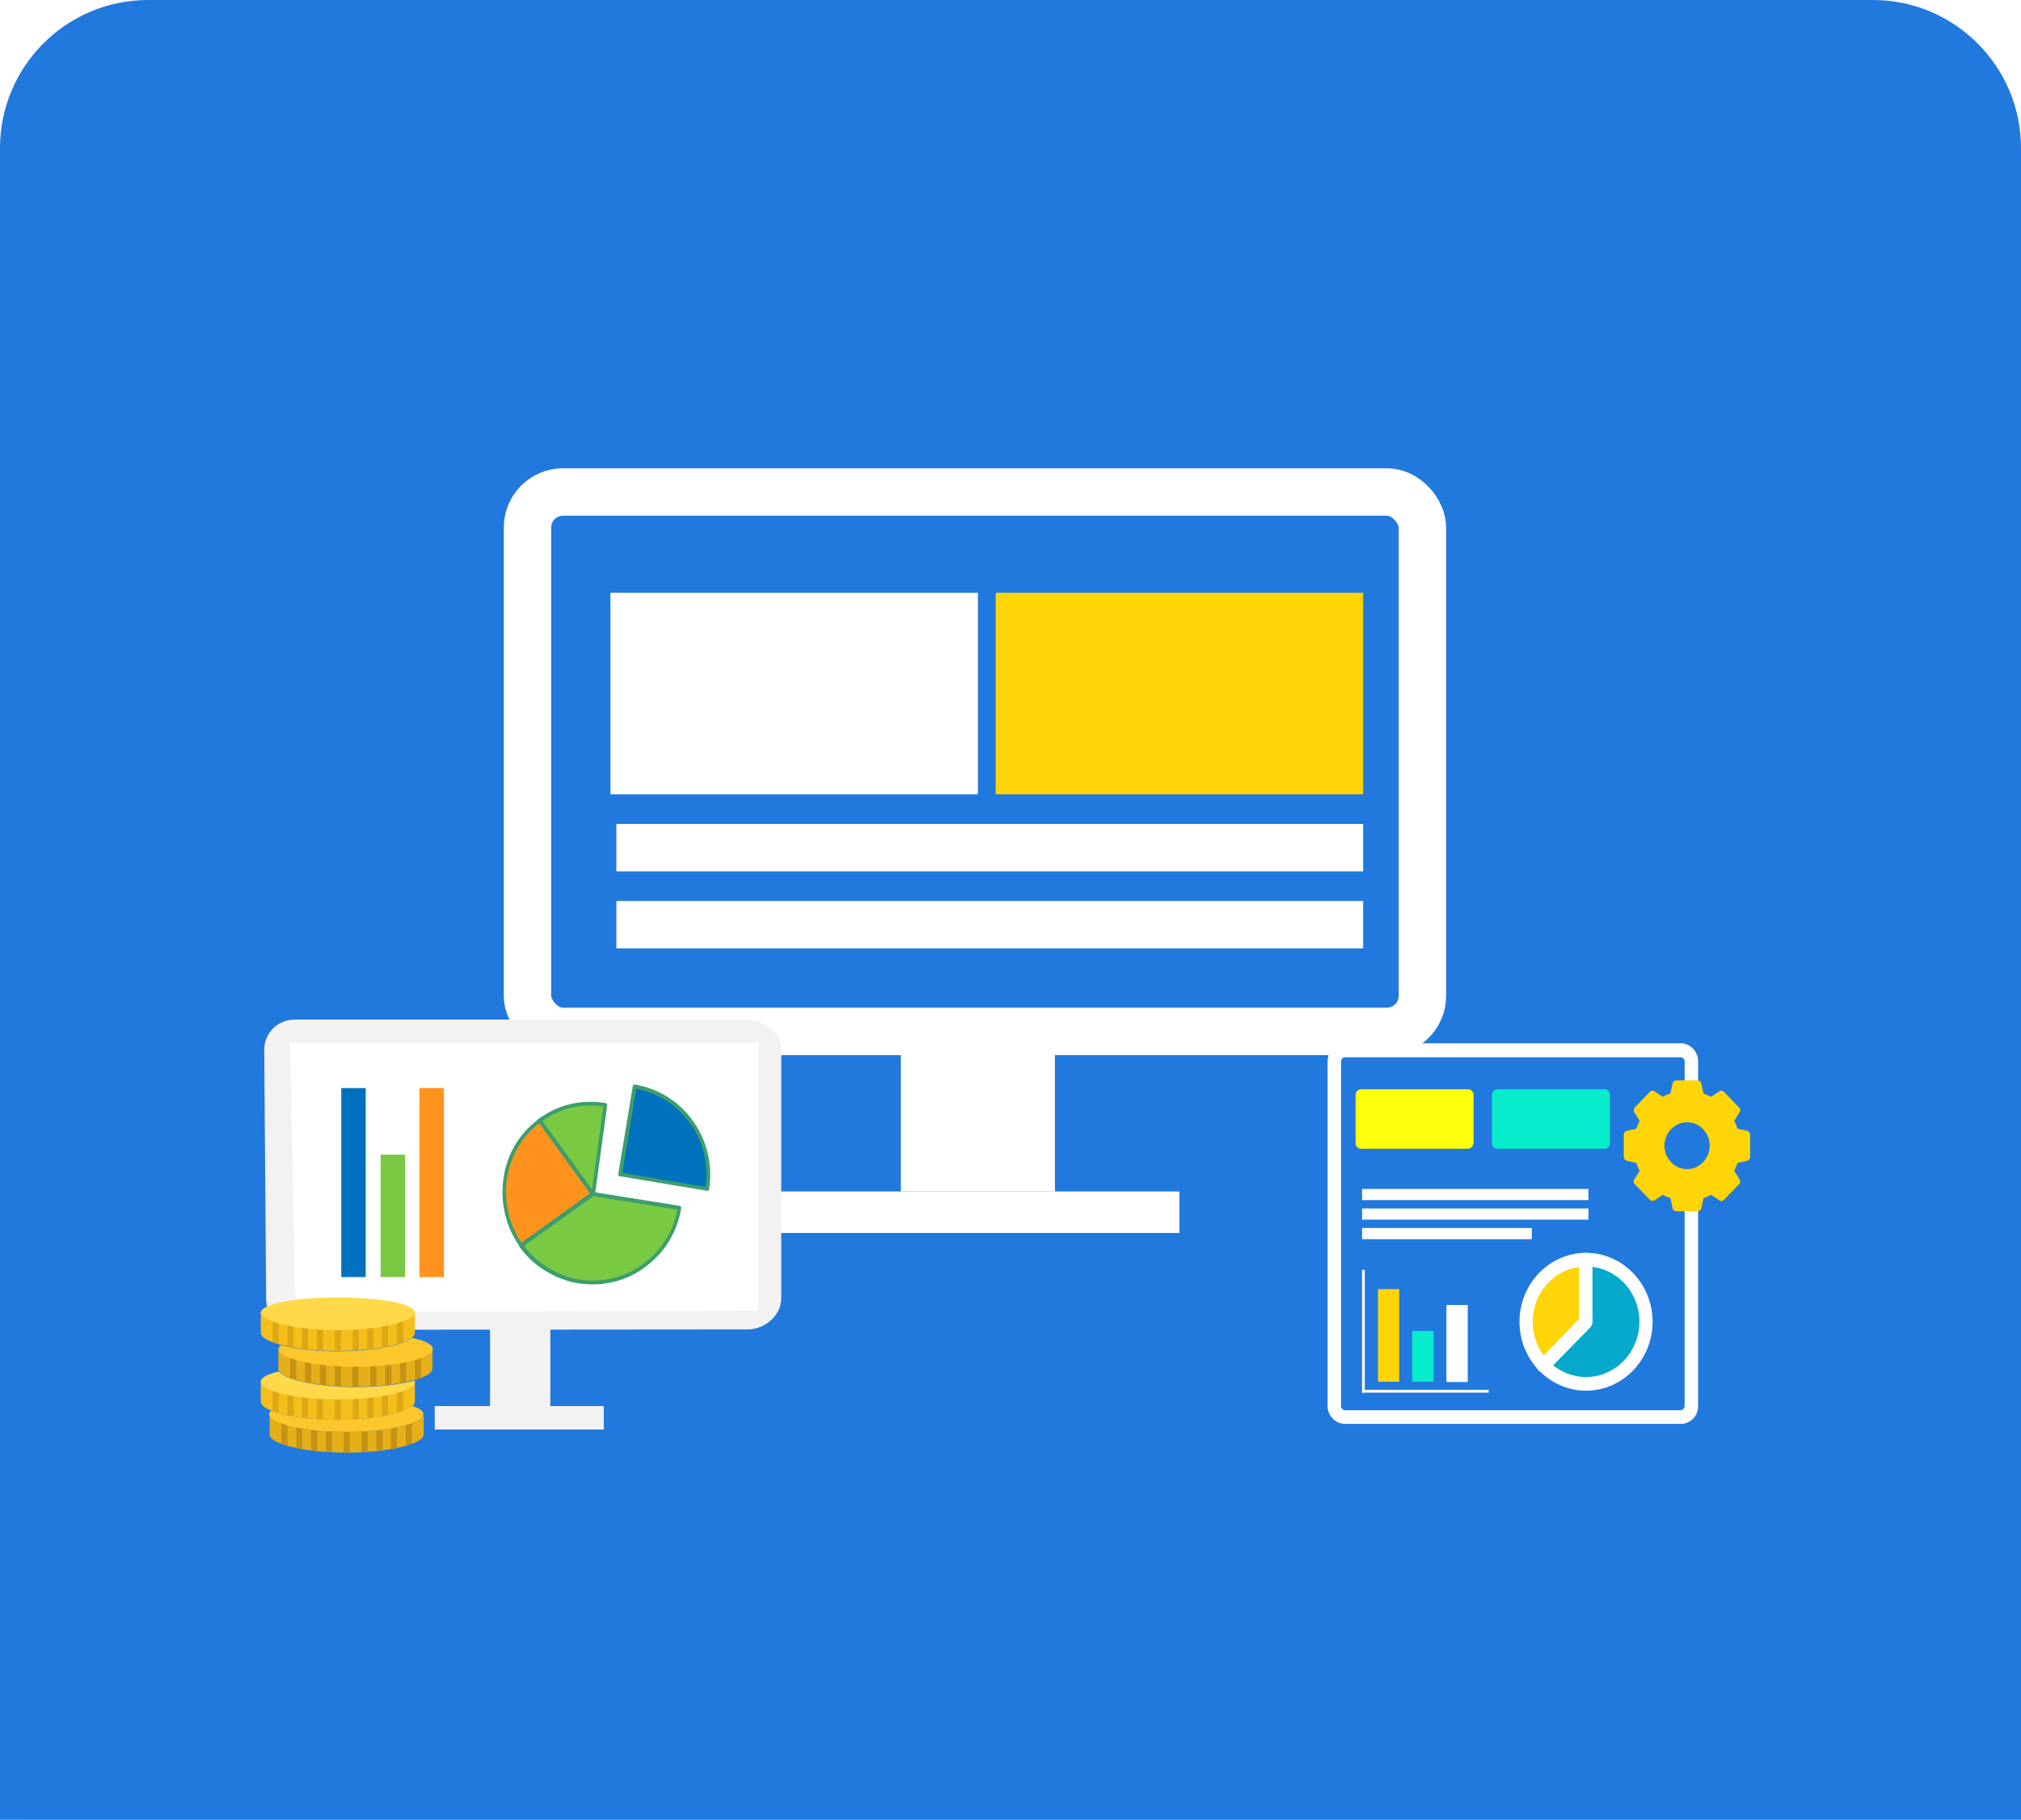 <svg width="341" height="307" viewBox="0 0 341 307" fill="none" xmlns="http://www.w3.org/2000/svg">
<rect width="341" height="307" fill="white"/>
<g clip-path="url(#clip0)">
<rect width="1920" height="3153" transform="translate(-607 -1504)" fill="white"/>
<rect x="-607" y="-1342.59" width="1922.14" height="5125" fill="white"/>
<rect x="-607" y="-926" width="1920" height="2364" fill="#F6F5F3"/>
<rect x="-607" y="-203" width="1920" height="1011" fill="white"/>
<g filter="url(#filter0_d)">
<rect x="-1" width="342" height="645" rx="25" fill="white"/>
</g>
<path d="M0 25C0 11.193 11.193 0 25 0H316C329.807 0 341 11.193 341 25V307H0V25Z" fill="#2179DE"/>
<rect x="89" y="83" width="151" height="91" rx="6" stroke="white" stroke-width="8"/>
<rect x="152" y="175" width="26" height="26" fill="white"/>
<rect x="131" y="201" width="68" height="7" fill="white"/>
<rect x="103" y="100" width="62" height="34" fill="white"/>
<rect x="168" y="100" width="62" height="34" fill="#FFD508"/>
<rect x="104" y="139" width="126" height="8" fill="white"/>
<rect x="104" y="152" width="126" height="8" fill="white"/>
<path d="M266.687 214.227L266.915 222.042L261.913 227.55L259.867 225.714L259.685 223.878L259.367 222.089V220.394C259.367 220.394 259.685 219.5 259.822 219.358C260.004 219.17 260.277 218.37 260.277 218.37L261.413 217.24L262.459 216.157L264.232 214.933L266.687 214.227Z" fill="#FFD508"/>
<path d="M267.74 214.414L271.968 216.203L273.514 218.228C273.514 218.228 274.014 221.193 274.105 221.758C274.196 222.323 273.969 224.442 273.969 224.442L272.969 227.313L270.922 229.809L267.24 230.232L264.102 229.761L262.693 229.338L262.238 227.643L266.103 223.83L267.74 214.414Z" fill="#04A9CC"/>
<path d="M267.148 231.551C262.328 231.551 258.418 227.502 258.418 222.512C258.418 217.522 262.328 213.473 267.148 213.473C271.967 213.473 275.877 217.522 275.877 222.512C275.877 227.502 271.967 231.551 267.148 231.551ZM267.148 215.262C263.283 215.262 260.146 218.51 260.146 222.512C260.146 226.514 263.283 229.762 267.148 229.762C271.012 229.762 274.15 226.514 274.15 222.512C274.15 218.51 271.012 215.262 267.148 215.262Z" fill="white"/>
<path d="M261.55 229.15C261.323 229.15 261.095 229.056 260.913 228.868C260.55 228.538 260.55 227.926 260.913 227.596L266.233 222.088V214.321C266.233 213.803 266.642 213.426 267.097 213.426C267.552 213.426 267.961 213.85 267.961 214.321V222.465C267.961 222.7 267.87 222.936 267.688 223.124L262.141 228.868C262.005 229.056 261.777 229.15 261.55 229.15Z" fill="white"/>
<path d="M283.607 240.213H226.955C225.319 240.213 224 238.848 224 237.153V179.06C224 177.365 225.319 176 226.955 176H283.562C285.199 176 286.517 177.365 286.517 179.06V183.156H284.244V179.06C284.244 178.683 283.926 178.354 283.562 178.354H226.955C226.592 178.354 226.273 178.683 226.273 179.06V237.2C226.273 237.577 226.592 237.906 226.955 237.906H283.562C283.926 237.906 284.244 237.577 284.244 237.2V203.164H286.517V237.2C286.563 238.848 285.199 240.213 283.607 240.213Z" fill="white"/>
<path d="M248.596 192.853C248.596 193.371 248.186 193.795 247.686 193.795H229.636C229.136 193.795 228.727 193.371 228.727 192.853V184.709C228.727 184.191 229.136 183.767 229.636 183.767H247.732C248.232 183.767 248.641 184.191 248.641 184.709V192.853H248.596Z" fill="#FFFF0B"/>
<path d="M271.649 192.853C271.649 193.371 271.24 193.795 270.74 193.795H252.644C252.144 193.795 251.734 193.371 251.734 192.853V184.709C251.734 184.191 252.144 183.767 252.644 183.767H270.74C271.24 183.767 271.649 184.191 271.649 184.709V192.853Z" fill="#07EDCC"/>
<path d="M236.096 217.475H232.504V233.105H236.096V217.475Z" fill="#FFD508"/>
<path d="M241.869 224.537H238.277V233.105H241.869V224.537Z" fill="#07EDCC"/>
<path d="M247.643 220.158H244.051V233.151H247.643V220.158Z" fill="white"/>
<path d="M294.797 190.783L293.16 190.407C293.023 189.936 292.841 189.512 292.614 189.089L293.523 187.629C293.705 187.347 293.66 187.017 293.433 186.829L290.886 184.193C290.659 183.957 290.341 183.957 290.113 184.098L288.704 185.04C288.295 184.805 287.886 184.663 287.431 184.475L287.067 182.78C287.022 182.498 286.749 182.262 286.431 182.262H282.839C282.52 182.262 282.293 182.498 282.202 182.78L281.838 184.475C281.384 184.616 280.975 184.805 280.565 185.04L279.156 184.098C278.883 183.91 278.565 183.957 278.383 184.193L275.837 186.829C275.609 187.064 275.609 187.394 275.746 187.629L276.655 189.089C276.428 189.512 276.291 189.936 276.11 190.407L274.473 190.783C274.2 190.83 273.973 191.113 273.973 191.442V195.162C273.973 195.491 274.2 195.727 274.473 195.821L276.11 196.197C276.246 196.668 276.428 197.092 276.655 197.515L275.746 198.975C275.564 199.257 275.609 199.587 275.837 199.775L278.383 202.411C278.61 202.647 278.929 202.647 279.156 202.506L280.565 201.564C280.975 201.799 281.384 201.941 281.838 202.129L282.202 203.824C282.248 204.106 282.52 204.342 282.839 204.342H286.431C286.749 204.342 286.976 204.106 287.067 203.824L287.431 202.129C287.886 201.988 288.295 201.799 288.704 201.564L290.113 202.506C290.386 202.694 290.705 202.647 290.886 202.411L293.433 199.775C293.66 199.54 293.66 199.21 293.523 198.975L292.614 197.515C292.841 197.092 292.978 196.668 293.16 196.197L294.797 195.821C295.069 195.774 295.297 195.491 295.297 195.162V191.442C295.297 191.113 295.069 190.83 294.797 190.783ZM288.477 193.279C288.477 195.444 286.749 197.233 284.657 197.233C282.566 197.233 280.838 195.444 280.838 193.279C280.838 191.113 282.566 189.324 284.657 189.324C286.749 189.324 288.477 191.113 288.477 193.279Z" fill="#FFD508"/>
<path d="M267.016 212.345L267.334 222.372L260.923 229.434L258.286 227.08L258.013 224.726L257.559 222.466V220.348C257.559 220.348 257.968 219.218 258.195 218.983C258.422 218.747 258.786 217.712 258.786 217.712L260.241 216.252L261.56 214.84L263.833 213.239L267.016 212.345Z" fill="#FFD508"/>
<path d="M268.382 212.627L273.838 214.933L275.839 217.57C275.839 217.57 276.475 221.383 276.612 222.089C276.748 222.795 276.475 225.526 276.475 225.526L275.202 229.245L272.565 232.446L267.791 233.011L263.79 232.399L262.017 231.834L261.426 229.669L266.427 224.773L268.382 212.627Z" fill="#04A9CC"/>
<path d="M267.609 234.612C261.426 234.612 256.379 229.386 256.379 222.984C256.379 216.581 261.426 211.355 267.609 211.355C273.793 211.355 278.84 216.581 278.84 222.984C278.84 229.386 273.793 234.612 267.609 234.612ZM267.609 213.662C262.653 213.662 258.607 217.852 258.607 222.984C258.607 228.115 262.653 232.305 267.609 232.305C272.565 232.305 276.612 228.115 276.612 222.984C276.612 217.805 272.565 213.662 267.609 213.662Z" fill="white"/>
<path d="M260.425 231.552C260.152 231.552 259.834 231.457 259.607 231.222C259.152 230.751 259.152 230.045 259.607 229.574L266.427 222.513V212.532C266.427 211.873 266.927 211.355 267.563 211.355C268.2 211.355 268.7 211.873 268.7 212.532V223.031C268.7 223.36 268.564 223.643 268.382 223.878L261.243 231.175C261.016 231.41 260.743 231.552 260.425 231.552Z" fill="white"/>
<path d="M230.275 214.227H229.82V234.941H230.275V214.227Z" fill="white"/>
<path d="M251.19 234.47H229.82V234.94H251.19V234.47Z" fill="white"/>
<path d="M268.013 200.575H229.82V202.458H268.013V200.575Z" fill="white"/>
<path d="M268.013 203.87H229.82V205.753H268.013V203.87Z" fill="white"/>
<path d="M258.465 207.167H229.82V209.05H258.465V207.167Z" fill="white"/>
<path d="M44.586 177.13C44.586 174.208 46.904 172 49.801 172H125.767C128.664 172 131.819 174.078 131.819 177V219.015C131.819 221.938 129.051 224.275 126.154 224.275L50.251 224.34C47.354 224.34 44.908 222.067 44.908 219.145L44.586 177.13Z" fill="#F2F2F2"/>
<path d="M48.961 175.896H127.953V221.093L49.862 221.353L48.961 175.896Z" fill="white"/>
<path d="M61.706 183.559H57.586V215.443H61.706V183.559Z" fill="#0071BC"/>
<path d="M68.339 194.793H64.219V215.444H68.339V194.793Z" fill="#7AC943"/>
<path d="M74.901 183.559H70.781V215.443H74.901V183.559Z" fill="#FF931E"/>
<path d="M100.146 201.353L87.978 210.054C83.214 203.366 84.438 193.755 91.068 188.949L100.146 201.353Z" fill="#FF931E"/>
<path d="M87.975 210.444C87.846 210.444 87.782 210.379 87.717 210.314C85.335 207.003 84.37 202.911 84.949 198.82C85.528 194.664 87.653 191.158 90.936 188.755C91.065 188.625 91.258 188.69 91.387 188.82L100.464 201.158C100.529 201.223 100.529 201.288 100.529 201.418C100.529 201.483 100.464 201.613 100.4 201.613L88.232 210.314C88.103 210.379 88.039 210.444 87.975 210.444ZM91.001 189.469C88.039 191.742 86.108 195.054 85.528 198.885C85.013 202.652 85.85 206.483 87.975 209.665L99.627 201.288L91.001 189.469Z" fill="#3C9E6D"/>
<path d="M100.064 201.352L114.678 203.69C113.326 211.872 105.665 217.457 97.553 216.093C93.498 215.379 90.021 213.041 87.961 210.054L100.064 201.352Z" fill="#7AC943"/>
<path d="M99.999 216.678C99.162 216.678 98.325 216.613 97.489 216.483C93.626 215.834 89.892 213.496 87.639 210.314C87.574 210.249 87.574 210.184 87.574 210.054C87.574 209.924 87.639 209.924 87.703 209.859L99.806 201.158C99.871 201.093 99.935 201.093 100.064 201.093L114.678 203.431C114.742 203.431 114.806 203.495 114.871 203.56C114.935 203.625 114.935 203.69 114.935 203.82C114.291 207.846 112.102 211.418 108.755 213.821C106.244 215.704 103.154 216.678 99.999 216.678ZM88.411 210.184C90.6 213.106 94.012 215.184 97.617 215.834C101.48 216.483 105.278 215.574 108.433 213.301C111.523 211.093 113.583 207.781 114.291 204.08L100.128 201.807L88.411 210.184Z" fill="#3C9E6D"/>
<path d="M100.072 201.481L91.059 189.013C94.535 186.546 98.14 185.766 102.196 186.416L100.072 201.481Z" fill="#7AC943"/>
<path d="M100.069 201.807C99.941 201.807 99.876 201.742 99.812 201.677L90.799 189.209C90.734 189.144 90.734 189.079 90.734 188.949C90.734 188.819 90.799 188.754 90.863 188.754C94.34 186.287 98.009 185.442 102.194 186.092C102.387 186.092 102.451 186.287 102.451 186.481L100.391 201.547C100.391 201.677 100.262 201.807 100.134 201.807C100.134 201.807 100.134 201.807 100.069 201.807ZM91.507 189.079L99.876 200.638L101.807 186.676C98.009 186.157 94.726 186.871 91.507 189.079Z" fill="#3C9E6D"/>
<path d="M104.645 198.105L107.091 183.299C115.203 184.663 120.675 192.455 119.323 200.637L104.645 198.105Z" fill="#0071BC"/>
<path d="M119.321 200.897L104.578 198.429C104.513 198.429 104.449 198.364 104.385 198.299C104.32 198.234 104.32 198.169 104.32 198.04L106.767 183.234C106.767 183.039 106.96 182.909 107.153 182.974C111.144 183.623 114.685 185.896 117.003 189.208C119.321 192.52 120.286 196.611 119.642 200.637C119.642 200.832 119.514 200.897 119.321 200.897ZM105.028 197.845L119.063 200.248C119.578 196.481 118.677 192.715 116.488 189.598C114.299 186.481 111.08 184.403 107.346 183.688L105.028 197.845Z" fill="#3C9E6D"/>
<path d="M92.859 223.302H82.688V240.445H92.859V223.302Z" fill="#F2F2F2"/>
<path d="M101.875 237.199H73.356V241.16H101.875V237.199Z" fill="#F2F2F2"/>
<path d="M58.489 241.549C51.278 241.549 45.484 240.056 45.484 238.497V242.004C45.484 243.563 51.278 245.056 58.489 245.056C65.635 245.056 71.493 243.563 71.493 242.004V238.497C71.493 240.056 65.635 241.549 58.489 241.549Z" fill="#E4AF18"/>
<path d="M57.005 236.029C49.794 236.029 44 234.536 44 232.977V236.484C44 238.042 49.794 239.536 57.005 239.536C64.15 239.536 70.009 238.042 70.009 236.484V232.977C70.009 234.536 64.15 236.029 57.005 236.029Z" fill="#F4BF1A"/>
<path d="M59.969 230.444C52.759 230.444 46.965 228.951 46.965 227.392V230.899C46.965 232.457 52.759 233.951 59.969 233.951C67.115 233.951 72.974 232.457 72.974 230.899V227.392C72.974 228.951 67.18 230.444 59.969 230.444Z" fill="#E4AF18"/>
<path d="M70.009 221.483C70.009 223.042 64.215 224.47 57.005 224.47C49.794 224.47 44 223.042 44 221.483C44 219.925 49.794 218.886 57.005 218.886C64.15 218.886 70.009 219.925 70.009 221.483Z" fill="#FFD949"/>
<path d="M57.005 224.404C49.794 224.404 44 222.911 44 221.352V224.859C44 226.417 49.794 227.911 57.005 227.911C64.15 227.911 70.009 226.417 70.009 224.859V221.352C70.009 222.911 64.15 224.404 57.005 224.404Z" fill="#F4BF1A"/>
<path d="M45.996 222.912V226.419C46.318 226.549 46.64 226.614 47.026 226.743V223.237C46.64 223.172 46.318 223.042 45.996 222.912Z" fill="#DCA815"/>
<path d="M66.984 223.237V226.743C67.371 226.614 67.692 226.549 68.014 226.419V222.912C67.692 223.042 67.371 223.172 66.984 223.237Z" fill="#DCA815"/>
<path d="M48.508 223.625V227.132C48.83 227.197 49.152 227.262 49.538 227.327V223.82C49.152 223.755 48.83 223.69 48.508 223.625Z" fill="#DCA815"/>
<path d="M64.473 223.82V227.327C64.794 227.262 65.181 227.197 65.503 227.132V223.625C65.181 223.69 64.859 223.755 64.473 223.82Z" fill="#DCA815"/>
<path d="M50.953 224.015V227.522C51.275 227.587 51.597 227.587 51.983 227.652V224.145C51.661 224.145 51.339 224.08 50.953 224.015Z" fill="#DCA815"/>
<path d="M61.961 224.145V227.652C62.283 227.587 62.605 227.587 62.991 227.522V224.015C62.669 224.08 62.347 224.145 61.961 224.145Z" fill="#DCA815"/>
<path d="M53.465 224.275V227.782C53.787 227.782 54.109 227.847 54.495 227.847V224.34C54.173 224.34 53.787 224.34 53.465 224.275Z" fill="#DCA815"/>
<path d="M59.52 224.34V227.847C59.841 227.847 60.163 227.782 60.55 227.782V224.275C60.163 224.34 59.841 224.34 59.52 224.34Z" fill="#DCA815"/>
<path d="M57.011 224.406C56.818 224.406 56.689 224.406 56.496 224.406V227.912C56.689 227.912 56.818 227.912 57.011 227.912C57.204 227.912 57.333 227.912 57.526 227.912V224.406C57.333 224.406 57.14 224.406 57.011 224.406Z" fill="#DCA815"/>
<path d="M48.961 229.015V232.522C49.283 232.652 49.605 232.717 49.991 232.847V229.34C49.605 229.21 49.283 229.08 48.961 229.015Z" fill="#C49214"/>
<path d="M70.012 229.34V232.847C70.398 232.717 70.72 232.652 71.042 232.522V229.015C70.656 229.08 70.334 229.21 70.012 229.34Z" fill="#C49214"/>
<path d="M51.473 229.666V233.172C51.794 233.237 52.116 233.302 52.503 233.367V229.86C52.116 229.795 51.794 229.73 51.473 229.666Z" fill="#C49214"/>
<path d="M67.5 229.86V233.367C67.822 233.302 68.208 233.237 68.53 233.172V229.666C68.144 229.73 67.822 229.795 67.5 229.86Z" fill="#C49214"/>
<path d="M53.984 230.119V233.626C54.306 233.691 54.628 233.691 55.014 233.756V230.249C54.628 230.184 54.306 230.119 53.984 230.119Z" fill="#C49214"/>
<path d="M64.992 230.185V233.692C65.314 233.627 65.636 233.627 66.022 233.562V230.055C65.636 230.12 65.314 230.185 64.992 230.185Z" fill="#C49214"/>
<path d="M56.496 230.314V233.821C56.818 233.821 57.14 233.886 57.526 233.886V230.379C57.14 230.379 56.818 230.379 56.496 230.314Z" fill="#C49214"/>
<path d="M62.48 230.379V233.886C62.802 233.886 63.124 233.821 63.511 233.821V230.314C63.189 230.379 62.802 230.379 62.48 230.379Z" fill="#C49214"/>
<path d="M59.968 230.444C59.775 230.444 59.646 230.444 59.453 230.444V233.951C59.646 233.951 59.775 233.951 59.968 233.951C60.161 233.951 60.29 233.951 60.483 233.951V230.444C60.29 230.444 60.161 230.444 59.968 230.444Z" fill="#C49214"/>
<path d="M45.996 234.536V238.042C46.318 238.172 46.64 238.237 47.026 238.367V234.86C46.64 234.73 46.318 234.666 45.996 234.536Z" fill="#DCA815"/>
<path d="M66.984 234.86V238.367C67.371 238.237 67.692 238.172 68.014 238.042V234.536C67.692 234.666 67.371 234.73 66.984 234.86Z" fill="#DCA815"/>
<path d="M48.508 235.25V238.756C48.83 238.821 49.152 238.886 49.538 238.951V235.445C49.152 235.38 48.83 235.315 48.508 235.25Z" fill="#DCA815"/>
<path d="M64.473 235.445V238.951C64.794 238.886 65.181 238.821 65.503 238.756V235.25C65.181 235.315 64.859 235.38 64.473 235.445Z" fill="#DCA815"/>
<path d="M50.953 235.639V239.146C51.275 239.211 51.597 239.211 51.983 239.276V235.769C51.661 235.704 51.339 235.704 50.953 235.639Z" fill="#DCA815"/>
<path d="M61.961 235.769V239.276C62.283 239.211 62.605 239.211 62.991 239.146V235.639C62.669 235.704 62.347 235.704 61.961 235.769Z" fill="#DCA815"/>
<path d="M53.465 235.899V239.405C53.787 239.405 54.109 239.47 54.495 239.47V235.964C54.173 235.964 53.787 235.899 53.465 235.899Z" fill="#DCA815"/>
<path d="M59.52 235.964V239.47C59.841 239.47 60.163 239.405 60.55 239.405V235.899C60.163 235.899 59.841 235.964 59.52 235.964Z" fill="#DCA815"/>
<path d="M57.011 236.03C56.818 236.03 56.689 236.03 56.496 236.03V239.536C56.689 239.536 56.818 239.536 57.011 239.536C57.204 239.536 57.333 239.536 57.526 239.536V236.03C57.333 236.03 57.14 236.03 57.011 236.03Z" fill="#DCA815"/>
<path d="M47.48 240.054V243.561C47.802 243.691 48.124 243.756 48.511 243.886V240.379C48.124 240.314 47.802 240.184 47.48 240.054Z" fill="#C49214"/>
<path d="M68.461 240.379V243.886C68.847 243.756 69.169 243.691 69.491 243.561V240.054C69.169 240.184 68.847 240.314 68.461 240.379Z" fill="#C49214"/>
<path d="M49.988 240.769V244.276C50.31 244.341 50.632 244.406 51.018 244.471V240.964C50.632 240.899 50.31 240.834 49.988 240.769Z" fill="#C49214"/>
<path d="M65.957 240.964V244.471C66.279 244.406 66.665 244.341 66.987 244.276V240.769C66.665 240.834 66.343 240.899 65.957 240.964Z" fill="#C49214"/>
<path d="M52.5 241.159V244.666C52.822 244.731 53.144 244.731 53.53 244.795V241.289C53.144 241.289 52.822 241.224 52.5 241.159Z" fill="#C49214"/>
<path d="M63.508 241.289V244.795C63.83 244.731 64.152 244.731 64.538 244.666V241.159C64.152 241.224 63.83 241.289 63.508 241.289Z" fill="#C49214"/>
<path d="M55.004 241.42V244.926C55.326 244.926 55.648 244.991 56.034 244.991V241.485C55.648 241.485 55.326 241.485 55.004 241.42Z" fill="#C49214"/>
<path d="M60.996 241.485V244.991C61.318 244.991 61.64 244.926 62.026 244.926V241.42C61.64 241.485 61.318 241.485 60.996 241.485Z" fill="#C49214"/>
<path d="M58.488 241.55C58.294 241.55 58.166 241.55 57.973 241.55V245.056C58.166 245.056 58.294 245.056 58.488 245.056C58.681 245.056 58.81 245.056 59.003 245.056V241.55C58.81 241.55 58.681 241.55 58.488 241.55Z" fill="#C49214"/>
<path d="M69.556 237.199C68.14 238.433 63.054 239.537 56.938 239.537C52.174 239.537 48.054 238.887 45.736 237.978C45.543 238.173 45.414 238.368 45.414 238.562C45.414 240.121 51.208 241.55 58.419 241.55C65.629 241.55 71.423 240.121 71.423 238.562C71.487 238.043 70.779 237.588 69.556 237.199Z" fill="#FCC62D"/>
<path d="M59.966 234.016C53.335 234.016 47.927 232.718 47.09 231.354C45.159 231.809 44 232.393 44 233.107C44 234.666 49.794 236.095 57.005 236.095C64.215 236.095 70.009 234.666 70.009 233.107C70.009 233.042 70.009 232.977 69.945 232.913C67.562 233.562 63.957 234.016 59.966 234.016Z" fill="#FFD949"/>
<path d="M69.496 225.704C67.95 226.938 62.929 227.977 57.006 227.977C53.143 227.977 49.731 227.522 47.349 226.938C47.156 227.133 47.027 227.328 47.027 227.587C47.027 229.146 52.821 230.574 60.032 230.574C67.178 230.574 73.036 229.146 73.036 227.587C72.972 226.743 71.684 226.159 69.496 225.704Z" fill="#FCC62D"/>
<g filter="url(#filter1_d)">
<rect x="-368" width="343" height="638" rx="25" fill="white"/>
</g>
</g>
<defs>
<filter id="filter0_d" x="-21" y="-15" width="392" height="695" filterUnits="userSpaceOnUse" color-interpolation-filters="sRGB">
<feFlood flood-opacity="0" result="BackgroundImageFix"/>
<feColorMatrix in="SourceAlpha" type="matrix" values="0 0 0 0 0 0 0 0 0 0 0 0 0 0 0 0 0 0 127 0"/>
<feOffset dx="5" dy="10"/>
<feGaussianBlur stdDeviation="12.5"/>
<feColorMatrix type="matrix" values="0 0 0 0 0 0 0 0 0 0 0 0 0 0 0 0 0 0 0.1 0"/>
<feBlend mode="normal" in2="BackgroundImageFix" result="effect1_dropShadow"/>
<feBlend mode="normal" in="SourceGraphic" in2="effect1_dropShadow" result="shape"/>
</filter>
<filter id="filter1_d" x="-388" y="-15" width="393" height="688" filterUnits="userSpaceOnUse" color-interpolation-filters="sRGB">
<feFlood flood-opacity="0" result="BackgroundImageFix"/>
<feColorMatrix in="SourceAlpha" type="matrix" values="0 0 0 0 0 0 0 0 0 0 0 0 0 0 0 0 0 0 127 0"/>
<feOffset dx="5" dy="10"/>
<feGaussianBlur stdDeviation="12.5"/>
<feColorMatrix type="matrix" values="0 0 0 0 0 0 0 0 0 0 0 0 0 0 0 0 0 0 0.1 0"/>
<feBlend mode="normal" in2="BackgroundImageFix" result="effect1_dropShadow"/>
<feBlend mode="normal" in="SourceGraphic" in2="effect1_dropShadow" result="shape"/>
</filter>
<clipPath id="clip0">
<rect width="1920" height="3153" fill="white" transform="translate(-607 -1504)"/>
</clipPath>
</defs>
</svg>
